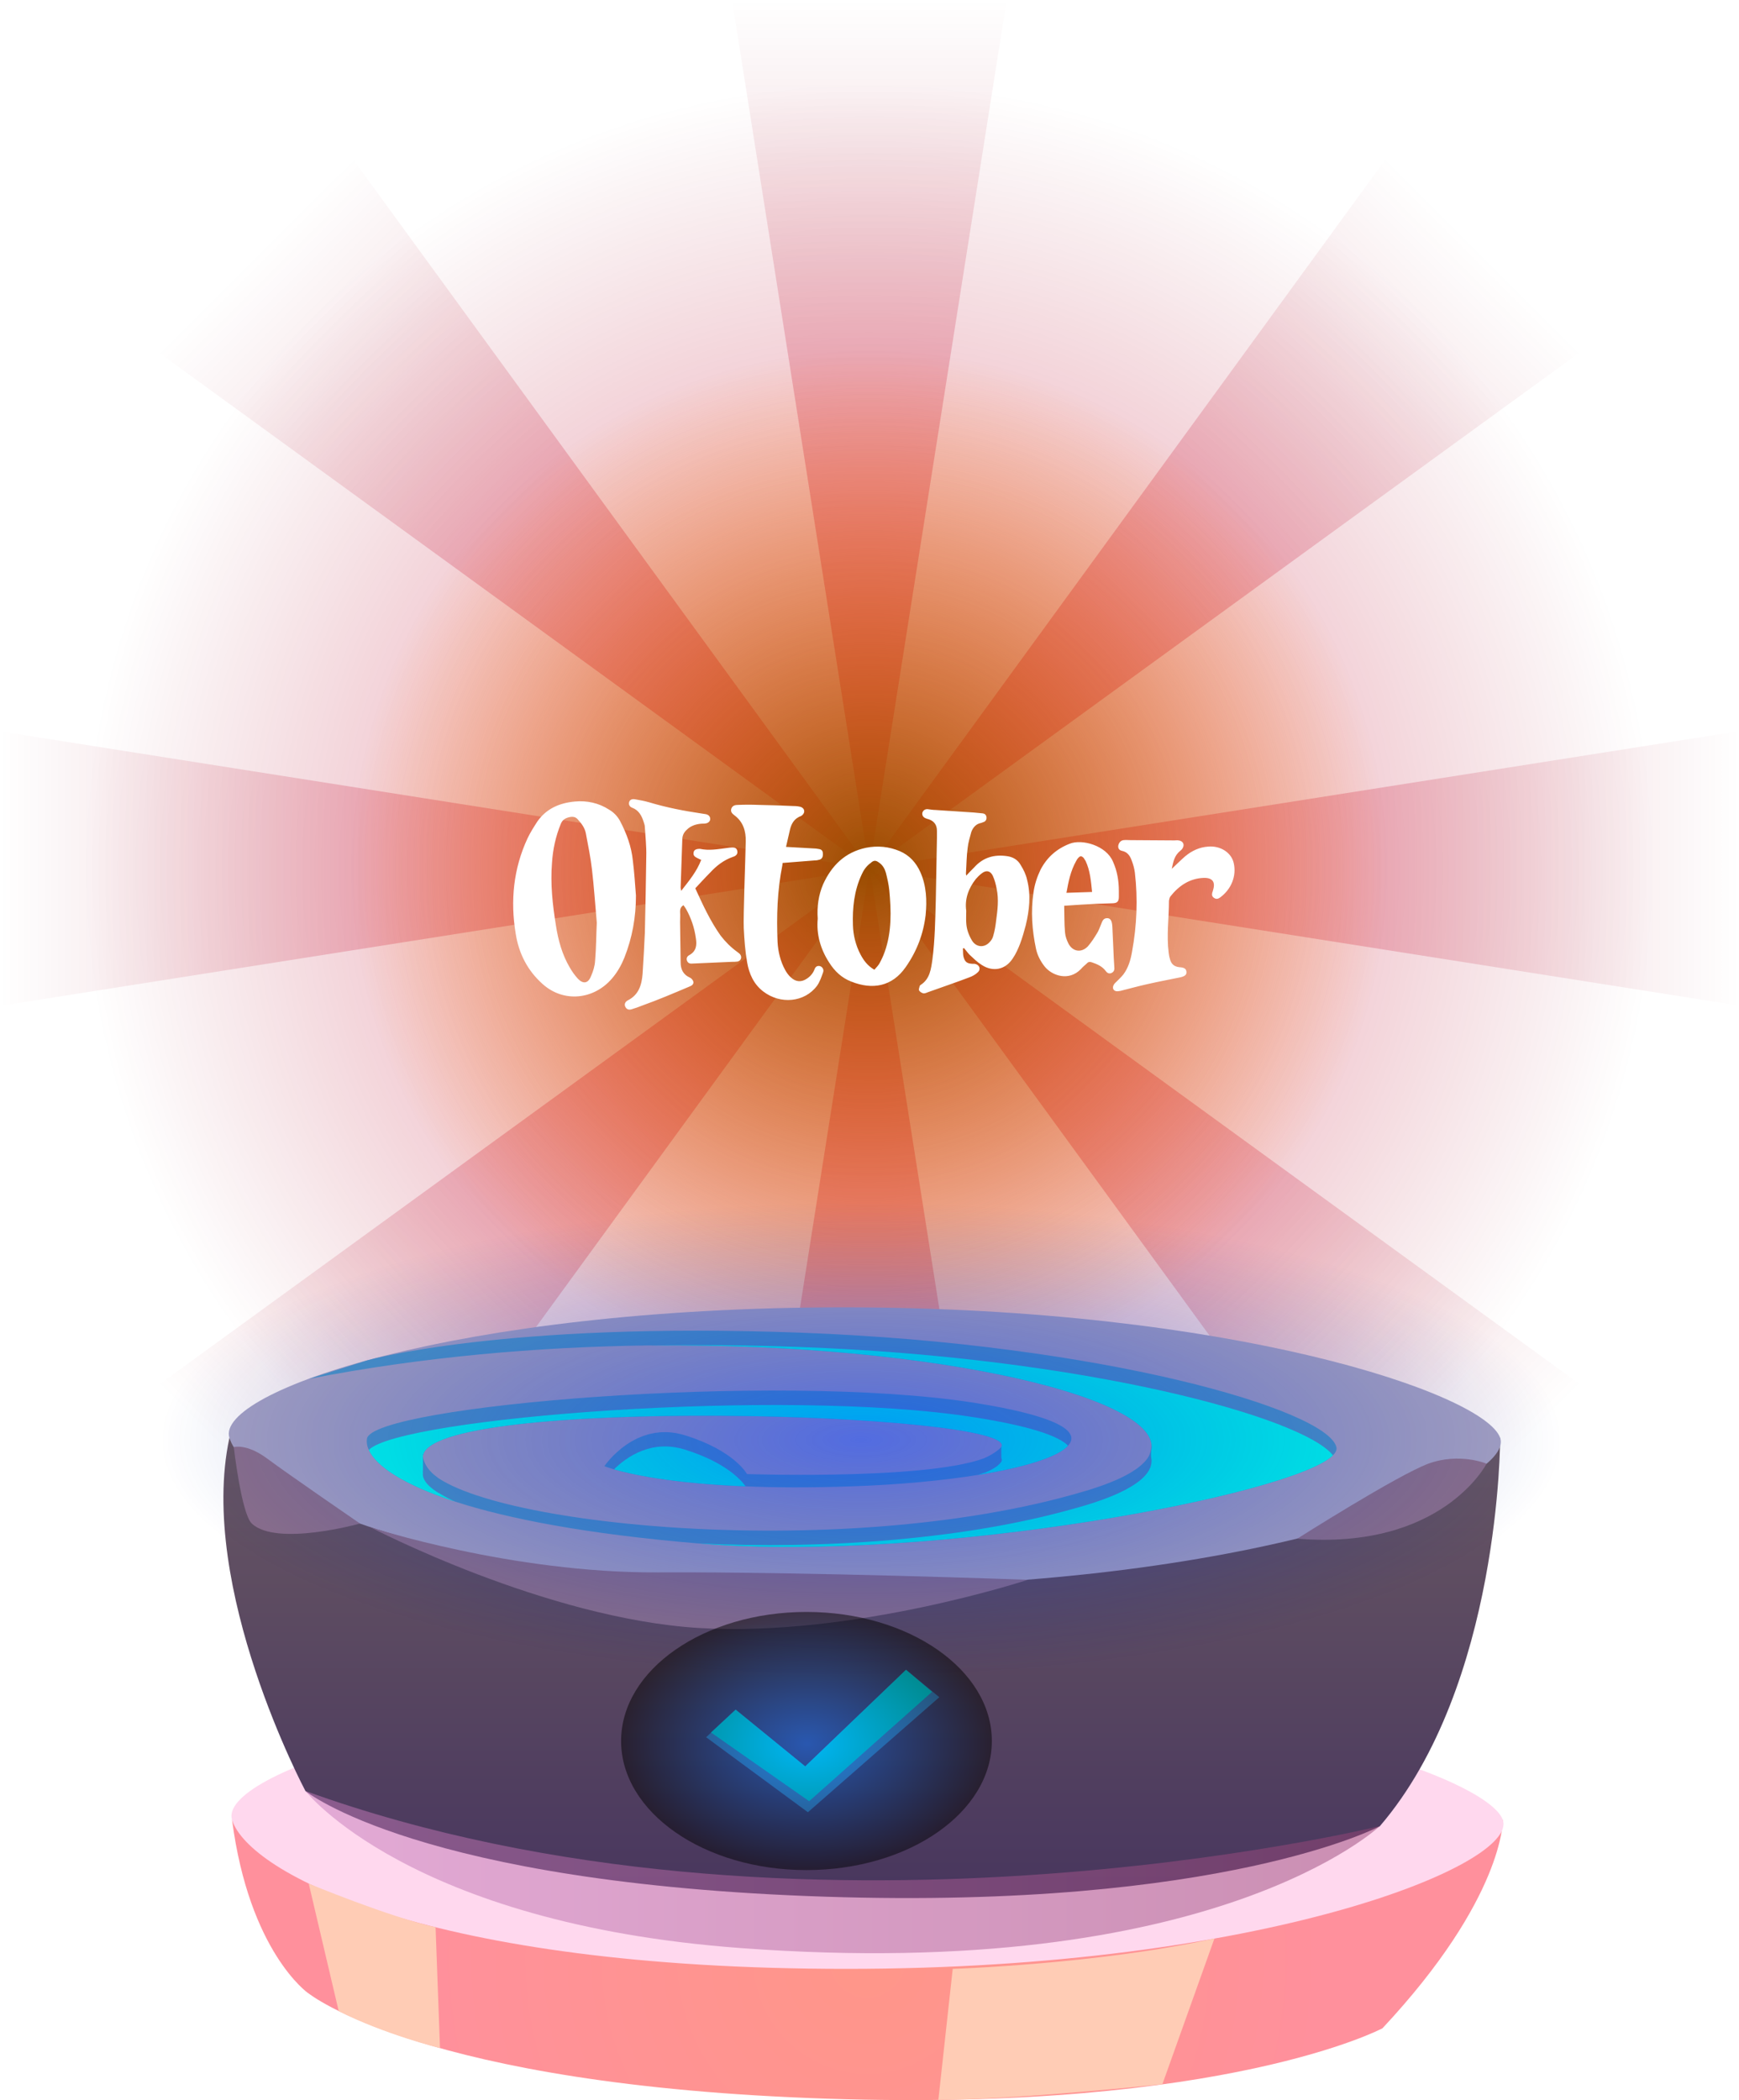 <svg width="395" height="477" viewBox="0 0 395 477" fill="none" xmlns="http://www.w3.org/2000/svg">
<g clip-path="url(#clip0_288_5107)">
<path style="mix-blend-mode:screen" opacity="0.5" d="M197.446 376.739C296.677 376.739 377.119 296.386 377.119 197.265C377.119 98.144 296.677 17.79 197.446 17.79C98.216 17.79 17.774 98.144 17.774 197.265C17.774 296.386 98.216 376.739 197.446 376.739Z" fill="url(#paint0_radial_288_5107)"/>
<path style="mix-blend-mode:screen" opacity="0.5" fill-rule="evenodd" clip-rule="evenodd" d="M228.658 0H202.678H192.25H166.271L197.446 197.265L197.482 195.976V197.265L228.658 0Z" fill="url(#paint1_linear_288_5107)"/>
<path style="mix-blend-mode:screen" opacity="0.5" fill-rule="evenodd" clip-rule="evenodd" d="M79.874 35.759L61.527 54.121L54.11 61.495L35.763 79.858L197.446 197.336L196.55 196.405L197.482 197.264L79.874 35.759Z" fill="url(#paint2_linear_288_5107)"/>
<path style="mix-blend-mode:screen" opacity="0.5" fill-rule="evenodd" clip-rule="evenodd" d="M0 166.123V192.11V202.526V228.477L197.482 197.336L196.192 197.3L197.482 197.264L0 166.123Z" fill="url(#paint3_linear_288_5107)"/>
<path style="mix-blend-mode:screen" opacity="0.5" fill-rule="evenodd" clip-rule="evenodd" d="M35.798 314.743L54.181 333.105L61.563 340.515L79.946 358.842L197.554 197.336L196.622 198.231L197.482 197.265L35.798 314.743Z" fill="url(#paint4_linear_288_5107)"/>
<path style="mix-blend-mode:screen" opacity="0.5" fill-rule="evenodd" clip-rule="evenodd" d="M166.306 394.565H192.322H202.75H228.729L197.554 197.265L197.518 198.589L197.482 197.265L166.306 394.565Z" fill="url(#paint5_linear_288_5107)"/>
<path style="mix-blend-mode:screen" opacity="0.5" fill-rule="evenodd" clip-rule="evenodd" d="M315.09 358.806L333.473 340.443L340.89 333.07L359.238 314.707L197.554 197.229L198.45 198.159L197.482 197.265L315.09 358.806Z" fill="url(#paint6_linear_288_5107)"/>
<path style="mix-blend-mode:screen" opacity="0.5" fill-rule="evenodd" clip-rule="evenodd" d="M395 228.406V202.455V192.039V166.087L197.482 197.229L198.808 197.265H197.482L395 228.406Z" fill="url(#paint7_linear_288_5107)"/>
<path style="mix-blend-mode:screen" opacity="0.5" fill-rule="evenodd" clip-rule="evenodd" d="M359.202 79.786L340.819 61.459L333.437 54.05L315.054 35.723L197.446 197.229L198.378 196.334L197.482 197.265L359.202 79.786Z" fill="url(#paint8_linear_288_5107)"/>
<path d="M306.102 242.213C330.966 182.253 302.461 113.511 242.434 88.674C182.407 63.837 113.589 92.311 88.725 152.272C63.861 212.233 92.366 280.975 152.393 305.811C212.42 330.648 281.238 302.174 306.102 242.213Z" fill="url(#paint9_radial_288_5107)" style="mix-blend-mode:screen"/>
<path fill-rule="evenodd" clip-rule="evenodd" d="M69.984 452.731C69.984 452.731 56.618 443.389 52.712 413.393H341.356C341.356 413.393 341.715 431.076 314.015 460.714C314.015 460.714 278.396 479.649 188.165 476.714C95.749 473.707 70.02 452.731 70.02 452.731H69.984Z" fill="url(#paint10_radial_288_5107)"/>
<path fill-rule="evenodd" clip-rule="evenodd" d="M52.712 413.393C49.451 402.941 104.492 383.755 192.25 383.755C280.008 383.755 337.773 403.299 341.356 413.393C344.94 423.487 287.032 447.219 192.25 447.219C97.469 447.219 56.511 425.492 52.712 413.393Z" fill="#FFD8EE"/>
<path fill-rule="evenodd" clip-rule="evenodd" d="M69.375 406.807C69.375 406.807 44.793 360.667 52.103 326.627H340.747C340.747 326.627 340.89 382.789 313.406 414.825C313.406 414.825 277.786 433.76 187.556 430.825C95.14 427.818 69.411 406.843 69.411 406.843L69.375 406.807Z" fill="url(#paint11_linear_288_5107)"/>
<path fill-rule="evenodd" clip-rule="evenodd" d="M52.103 326.591C48.842 316.139 103.883 296.953 191.641 296.953C279.399 296.953 337.164 316.497 340.747 326.591C344.331 336.685 286.423 360.417 191.641 360.417C96.86 360.417 55.901 338.689 52.103 326.591Z" fill="#A4A0C2"/>
<path fill-rule="evenodd" clip-rule="evenodd" d="M303.551 328.703C303.695 329.275 303.408 329.92 302.763 330.564C293.697 339.584 212.353 354.904 159.462 350.645C159.104 350.609 158.781 350.573 158.459 350.573C133.339 348.461 115.422 344.989 103.417 341.088C91.556 337.222 85.429 332.998 83.78 329.347C83.35 328.452 83.243 327.593 83.35 326.806C84.425 319.325 176.017 311.593 221.133 318.609C240.017 321.58 245.607 325.123 242.597 328.381C240.304 330.958 232.671 333.32 222.029 335.038C213.93 336.327 204.04 337.258 193.433 337.616C184.08 337.938 176.089 337.902 169.352 337.616C152.439 336.936 143.301 334.859 139.467 333.75C137.962 333.32 137.281 333.034 137.281 333.034C137.281 333.034 144.304 322.51 155.592 326.018C166.88 329.526 169.675 334.824 169.675 334.824C169.675 334.824 215.829 336.399 225.863 330.135C226.579 329.705 227.117 329.24 227.439 328.703C232.277 320.792 96.394 316.855 96.036 330.958C96.036 331.602 96.179 332.211 96.573 332.819C103.883 345.956 190.279 355.477 246.467 338.689C255.283 336.076 259.977 333.177 261.231 330.206C266.463 318.036 213.321 304.935 147.78 305.615H146.92C122.23 305.937 95.856 308.192 70.163 313.204L83.35 309.016C83.35 309.016 114.024 300.174 182.002 302.716C250.015 305.257 301.437 320.148 303.551 328.703Z" fill="#4C95C7"/>
<path fill-rule="evenodd" clip-rule="evenodd" d="M169.352 337.616C152.439 336.935 143.301 334.859 139.467 333.75C142.369 330.886 148.031 326.913 155.592 329.275C164.873 332.175 168.421 336.255 169.352 337.616Z" fill="#00FFED"/>
<path fill-rule="evenodd" clip-rule="evenodd" d="M227.439 331.996C227.834 331.352 227.26 330.707 225.863 330.135C226.579 329.705 227.117 329.24 227.439 328.703C232.277 320.792 96.394 316.855 96.036 330.958C96.036 331.602 96.179 332.211 96.573 332.819C96.215 333.249 96.036 333.714 96.036 334.215C95.964 336.649 98.651 338.976 103.417 341.088C91.556 337.222 85.429 332.998 83.78 329.347C90.589 322.117 177.558 315.101 221.133 321.902C233.782 323.871 240.483 326.161 242.597 328.381C240.304 330.958 232.671 333.32 222.029 335.039C224.752 334.215 226.687 333.213 227.439 331.996Z" fill="#00FFED"/>
<path fill-rule="evenodd" clip-rule="evenodd" d="M302.763 330.564C293.697 339.584 212.353 354.904 159.462 350.645C159.104 350.609 158.781 350.573 158.459 350.573C186.875 351.933 220.022 349.857 246.467 341.947C258.508 338.331 262.879 334.251 261.231 330.206C266.463 318.036 213.321 304.935 147.78 305.615C157.921 305.436 169.316 305.508 182.002 305.973C246.396 308.371 295.883 321.866 302.763 330.564Z" fill="#00FFED"/>
<path style="mix-blend-mode:multiply" opacity="0.5" fill-rule="evenodd" clip-rule="evenodd" d="M69.375 406.807C69.375 406.807 92.811 436.91 168.277 442.494C275.887 450.476 313.406 414.789 313.406 414.789C313.406 414.789 181.178 447.219 69.375 406.807Z" fill="url(#paint12_linear_288_5107)"/>
<path fill-rule="evenodd" clip-rule="evenodd" d="M84.21 346.922C84.21 346.922 116.139 357.339 149.428 357.16C182.718 356.981 233.46 358.842 233.46 358.842C233.46 358.842 193.791 371.907 158.853 369.795C123.915 367.683 84.246 346.958 84.246 346.958L84.21 346.922Z" fill="#8B6F8B"/>
<path fill-rule="evenodd" clip-rule="evenodd" d="M294.664 349.499C294.664 349.499 317.419 335.074 324.443 332.461C331.502 329.884 337.665 332.461 337.665 332.461C337.665 332.461 327.596 352.184 294.664 349.499Z" fill="#8B6F8B"/>
<path fill-rule="evenodd" clip-rule="evenodd" d="M53.07 328.703C53.07 328.703 55.973 327.808 60.703 331.316C65.397 334.824 81.774 346.063 81.774 346.063C81.774 346.063 62.817 351.361 57.191 346.063C54.826 343.808 53.106 328.703 53.106 328.703H53.07Z" fill="#8B6F8B"/>
<g style="mix-blend-mode:soft-light">
<path fill-rule="evenodd" clip-rule="evenodd" d="M213.142 476.964L216.403 447.219C216.403 447.219 249.621 446.145 275.851 440.311L264.026 473.421C264.026 473.421 230.055 477 213.106 476.964H213.142Z" fill="#FFCCB5"/>
</g>
<g style="mix-blend-mode:soft-light">
<path fill-rule="evenodd" clip-rule="evenodd" d="M76.936 456.812L70.127 427.854C70.127 427.854 88.439 435.442 98.938 437.769L99.942 465.224C99.942 465.224 87.328 462.11 76.936 456.812Z" fill="#FFCCB5"/>
</g>
<path fill-rule="evenodd" clip-rule="evenodd" d="M227.439 328.703V331.996C227.439 331.996 225.325 334.036 223.39 334.573L222.745 331.638C222.745 331.638 226.114 330.206 227.404 328.703H227.439Z" fill="#4C95C7"/>
<path fill-rule="evenodd" clip-rule="evenodd" d="M261.554 328.452L261.303 333.249L257.397 337.365V334.143C257.397 334.143 261.374 332.604 261.518 328.452H261.554Z" fill="#4C95C7"/>
<path fill-rule="evenodd" clip-rule="evenodd" d="M96.071 334.824V330.099C96.071 330.099 95.57 332.748 99.296 335.575L99.727 339.155C99.727 339.155 96.036 337.222 96.036 334.824H96.071Z" fill="#4C95C7"/>
<path style="mix-blend-mode:screen" opacity="0.5" d="M195.726 380.533C284.092 380.533 355.726 356.382 355.726 326.591C355.726 296.799 284.092 272.648 195.726 272.648C107.361 272.648 35.727 296.799 35.727 326.591C35.727 356.382 107.361 380.533 195.726 380.533Z" fill="url(#paint13_radial_288_5107)"/>
<path fill-rule="evenodd" clip-rule="evenodd" d="M160.394 394.601L167.095 388.337L182.898 401.223L205.796 379.281L213.357 385.509L183.507 411.639L160.394 394.601Z" fill="#4C95C7"/>
<path fill-rule="evenodd" clip-rule="evenodd" d="M161.505 393.527L183.793 409.133L211.708 384.292L205.796 379.281L182.898 401.223L167.095 388.337L161.505 393.527Z" fill="#00FFED"/>
<path style="mix-blend-mode:screen" opacity="0.5" d="M183.184 424.776C206.438 424.776 225.289 411.651 225.289 395.46C225.289 379.269 206.438 366.144 183.184 366.144C159.93 366.144 141.079 379.269 141.079 395.46C141.079 411.651 159.93 424.776 183.184 424.776Z" fill="url(#paint14_radial_288_5107)"/>
<g filter="url(#filter0_d_288_5107)">
<path d="M143.748 191.502C144.068 194.126 144.26 196.814 144.452 199.438C144.452 204.302 143.62 208.974 141.828 213.518C141.124 215.246 140.228 216.846 139.012 218.254C134.916 223.054 128.068 223.822 123.268 219.534C119.812 216.462 117.828 212.558 117.124 208.014C115.908 200.59 116.612 193.358 119.812 186.446C120.452 185.102 121.22 183.886 122.052 182.606C124.1 179.662 127.108 178.382 130.564 178.062C133.316 177.806 136.004 178.382 138.372 179.918C139.46 180.558 140.292 181.454 140.868 182.542C142.34 185.358 143.428 188.302 143.748 191.502ZM135.172 214.222C135.428 211.214 135.428 208.142 135.556 205.582C135.172 201.23 134.916 197.39 134.468 193.55C134.148 190.734 133.572 187.982 133.06 185.23C132.804 184.014 132.1 183.054 131.268 182.158C130.82 181.582 130.18 181.454 129.476 181.582C128.516 181.774 127.748 182.158 127.364 183.182C126.212 185.998 125.572 188.942 125.38 192.014C124.996 196.75 125.508 201.486 126.276 206.222C126.788 209.55 127.684 212.814 129.412 215.758C129.924 216.654 130.564 217.55 131.268 218.318C132.42 219.534 133.572 219.406 134.212 217.806C134.724 216.654 135.108 215.438 135.172 214.222ZM168.04 212.686C168.616 213.326 168.36 214.222 167.528 214.414C167.08 214.478 166.632 214.478 166.184 214.478C163.304 214.606 160.36 214.734 157.416 214.862C156.84 214.926 156.328 214.862 156.072 214.286C155.816 213.71 156.072 213.198 156.584 212.942C158.184 212.046 158.312 210.638 158.056 209.102C157.736 206.734 156.968 204.494 155.816 202.446C155.624 202.126 155.432 201.87 155.24 201.614C154.6 201.998 154.472 202.51 154.472 203.086C154.536 203.854 154.472 204.686 154.472 205.454C154.536 208.462 154.536 211.534 154.6 214.606C154.6 216.078 155.112 217.358 156.712 218.062C157.032 218.19 157.416 218.638 157.48 218.958C157.608 219.47 157.224 219.854 156.712 220.046C154.92 220.814 153.064 221.582 151.208 222.35C149.48 223.054 147.688 223.758 145.896 224.398C145.128 224.718 144.36 224.974 143.528 225.23C142.952 225.422 142.376 225.358 142.056 224.718C141.736 224.142 141.992 223.566 142.568 223.246C145.128 221.966 145.768 219.662 145.96 217.166C146.152 214.094 146.344 210.958 146.472 207.886C146.6 202.126 146.728 196.302 146.792 190.542C146.856 188.302 146.6 186.062 146.472 183.886C146.472 183.502 146.344 183.118 146.216 182.734C145.768 181.326 145.128 180.046 143.592 179.47C143.08 179.278 142.76 178.83 142.888 178.254C143.016 177.678 143.528 177.422 144.232 177.55C145.32 177.742 146.408 177.934 147.496 178.254C151.336 179.406 155.24 180.174 159.144 180.75C159.528 180.814 159.912 180.878 160.36 180.942C160.936 181.07 161.32 181.454 161.32 182.03C161.32 182.542 160.872 182.99 160.168 183.054C159.784 183.118 159.464 183.054 159.08 183.118C157.928 183.246 156.84 183.63 156.008 184.462C155.368 185.038 155.048 185.678 154.984 186.51C154.856 190.222 154.728 193.934 154.6 197.646C154.6 197.774 154.664 197.966 154.728 198.35C156.52 196.046 158.248 193.998 159.272 191.31C158.888 191.182 158.632 190.99 158.312 190.862C157.8 190.606 157.416 190.286 157.544 189.646C157.608 189.07 158.12 188.814 158.888 188.814C158.888 188.814 158.952 188.814 159.016 188.814C161.064 189.262 163.048 188.878 165.096 188.622C165.544 188.558 165.928 188.494 166.376 188.494C166.952 188.494 167.336 188.686 167.464 189.262C167.592 189.838 167.336 190.222 166.888 190.478C166.696 190.542 166.568 190.606 166.376 190.67C164.392 191.374 162.728 192.654 161.32 194.19C160.168 195.342 159.016 196.622 157.928 197.774C159.656 201.55 161.32 205.198 163.688 208.526C164.776 209.934 165.992 211.15 167.4 212.174C167.656 212.366 167.848 212.494 168.04 212.686ZM186.218 215.438C186.73 215.566 187.178 216.142 186.986 216.782C186.602 217.87 186.218 219.022 185.578 219.918C182.762 223.694 177.258 224.206 173.354 221.198C171.178 219.534 170.154 217.166 169.706 214.606C169.258 212.046 169.066 209.422 168.938 206.798C168.81 204.11 169.322 190.99 169.386 187.15C169.45 184.782 168.81 182.67 166.826 181.198C166.314 180.814 165.866 180.366 166.122 179.662C166.378 178.958 167.018 178.83 167.658 178.83C169.194 178.766 170.794 178.766 172.33 178.83C174.954 178.894 177.642 178.958 180.266 179.086C180.842 179.086 181.354 179.15 181.866 179.278C182.762 179.598 182.954 180.494 182.25 181.134C182.122 181.262 181.994 181.326 181.866 181.39C180.458 181.902 179.754 183.054 179.434 184.462C179.114 185.742 178.858 187.086 178.538 188.366C180.842 188.494 183.082 188.622 185.386 188.75C185.642 188.814 185.898 188.814 186.154 188.878C186.73 189.006 186.922 189.39 186.922 190.03C186.922 190.606 186.73 191.054 186.218 191.246C185.834 191.374 185.45 191.438 185.066 191.438C182.634 191.63 180.202 191.822 177.77 192.014C177.77 192.142 177.706 192.334 177.706 192.526C176.554 198.286 176.362 204.11 176.618 209.998C176.746 212.174 177.258 214.35 178.346 216.334C178.666 216.91 179.114 217.55 179.626 217.998C180.778 219.086 182.058 219.15 183.338 218.254C184.106 217.742 184.682 217.038 185.002 216.206C185.194 215.63 185.578 215.31 186.218 215.438ZM209.034 194.062C210.442 197.198 210.57 200.526 210.25 203.854C209.738 208.142 208.266 212.046 205.706 215.694C202.634 220.11 198.154 220.878 193.354 218.958C191.178 218.126 189.578 216.59 188.362 214.67C186.314 211.534 185.418 208.142 185.738 204.686C185.546 201.87 185.93 199.31 186.954 196.878C188.874 192.654 191.882 189.582 196.746 188.558C199.37 188.046 201.93 188.302 204.362 189.326C206.602 190.286 208.074 191.95 209.034 194.062ZM200.97 212.174C202.57 207.63 202.442 202.894 201.994 198.222C201.866 196.878 201.546 195.534 201.226 194.254C200.97 193.358 200.522 192.526 199.69 191.95C198.922 191.374 198.474 191.374 197.77 192.014C196.81 192.718 196.17 193.614 195.722 194.638C193.994 198.35 193.61 202.254 193.738 206.158C193.802 208.462 194.378 210.766 195.466 212.814C196.17 214.158 197.066 215.374 198.602 216.27C199.05 215.758 199.562 215.246 199.818 214.734C200.266 213.902 200.65 213.07 200.97 212.174ZM233.299 195.854C234.195 199.31 233.811 202.766 232.979 206.222C232.595 207.63 232.211 209.038 231.699 210.382C231.251 211.534 230.739 212.686 230.035 213.71C228.371 216.27 225.555 216.846 222.995 215.182C221.971 214.542 221.139 213.71 220.243 212.878C219.795 212.43 219.411 211.854 218.963 211.342C218.899 211.406 218.771 211.406 218.707 211.47C218.771 212.046 218.707 212.686 218.835 213.262C219.155 214.478 219.603 214.862 220.883 214.926C221.075 214.926 221.267 214.926 221.395 214.926C222.483 215.118 222.867 216.142 222.099 216.846C221.587 217.358 220.883 217.742 220.179 217.998C217.171 219.15 214.099 220.174 211.091 221.262C210.643 221.39 210.259 221.646 209.811 221.646C209.427 221.582 208.979 221.326 208.787 221.006C208.595 220.75 208.851 220.302 208.915 219.918C208.979 219.854 209.043 219.79 209.107 219.726C211.219 218.382 211.475 216.142 211.795 213.902C212.371 209.422 212.435 204.814 212.563 200.27C212.627 195.598 212.755 190.99 212.819 186.318C212.819 185.806 212.819 185.23 212.819 184.718C212.819 183.438 212.243 182.542 210.963 182.094C210.707 182.03 210.451 181.966 210.195 181.838C209.747 181.646 209.427 181.262 209.491 180.686C209.619 180.11 210.067 179.79 210.643 179.79C211.283 179.854 211.859 179.982 212.499 179.982C215.379 180.174 218.323 180.366 221.203 180.558C221.907 180.622 222.547 180.686 223.187 180.75C223.763 180.814 224.083 181.198 224.083 181.774C224.083 182.222 223.827 182.606 223.379 182.734C223.187 182.798 223.059 182.862 222.867 182.926C221.715 183.118 221.011 183.95 220.627 184.974C220.307 186.19 219.923 187.342 219.795 188.622C219.539 190.478 219.539 192.398 219.411 194.318C219.411 194.446 219.411 194.638 219.475 194.894C220.115 194.19 220.691 193.614 221.267 193.038C223.315 190.734 225.875 190.03 228.819 190.478C230.099 190.67 231.187 191.31 231.827 192.462C232.467 193.486 233.043 194.638 233.299 195.854ZM226.259 205.134C226.579 202.766 226.899 200.334 226.387 197.902C226.195 196.878 225.939 195.854 225.491 194.894C224.915 193.742 223.955 193.614 222.995 194.382C222.483 194.766 222.035 195.214 221.651 195.662C219.987 197.774 219.091 200.206 219.475 202.894C219.475 203.854 219.411 204.686 219.475 205.582C219.539 206.99 219.987 208.27 220.691 209.486C221.587 211.15 223.507 211.406 224.787 209.998C225.171 209.614 225.491 209.102 225.619 208.526C225.939 207.438 226.131 206.286 226.259 205.134ZM252.795 191.694C253.755 193.806 254.139 196.046 254.139 198.414C254.139 198.862 254.139 199.31 254.139 199.694C254.139 200.718 253.819 201.102 252.859 201.166C251.579 201.23 250.299 201.23 248.955 201.294C246.651 201.422 244.283 201.55 241.723 201.742C241.787 203.854 241.723 205.838 241.915 207.822C241.979 208.654 242.299 209.55 242.683 210.318C243.643 212.174 245.627 212.494 247.099 210.958C247.931 209.998 248.635 208.91 249.275 207.822C249.595 207.31 249.787 206.67 250.043 206.094C250.363 205.39 250.491 204.494 251.579 204.558C252.283 204.622 252.603 205.198 252.667 206.606C252.795 208.91 252.859 211.278 252.987 213.646C253.051 214.35 253.051 215.054 253.115 215.758C253.179 216.334 252.987 216.782 252.411 217.038C251.835 217.23 251.451 216.974 251.131 216.526C250.363 215.502 249.211 214.99 248.059 214.606C247.547 214.414 247.163 214.478 246.843 214.862C246.395 215.246 245.883 215.694 245.499 216.142C242.747 218.958 238.971 217.614 237.307 215.566C236.347 214.35 235.643 213.006 235.323 211.534C234.427 207.31 234.107 203.022 234.747 198.734C235.003 196.878 235.579 195.15 236.347 193.55C237.819 190.734 239.995 188.814 242.939 187.662C245.755 186.51 251.259 188.046 252.795 191.694ZM242.235 198.798C244.219 198.734 246.075 198.67 248.059 198.606C247.803 196.11 247.611 193.742 246.587 191.566C246.459 191.31 246.267 191.118 246.139 190.862C245.691 190.414 245.371 190.35 244.923 190.862C244.731 191.054 244.539 191.374 244.411 191.63C243.195 193.806 242.683 196.238 242.235 198.798ZM280.24 192.078C280.88 194.958 279.728 197.966 277.104 199.886C276.656 200.206 276.208 200.27 275.76 199.95C275.248 199.63 275.248 199.182 275.376 198.67C275.44 198.542 275.504 198.414 275.504 198.286C276.144 196.366 275.44 195.342 273.392 195.406C270.192 195.534 267.76 197.198 265.84 199.63C265.648 199.886 265.584 200.27 265.52 200.59C265.52 204.558 264.944 208.462 265.456 212.43C265.52 212.878 265.584 213.326 265.712 213.71C265.968 214.862 266.608 215.566 267.888 215.694C269.04 215.758 269.424 216.078 269.488 216.718C269.552 217.358 269.232 217.742 268.08 217.998C265.648 218.51 263.152 218.958 260.656 219.534C258.608 219.982 256.56 220.558 254.512 221.07C254.128 221.134 253.744 221.198 253.488 221.134C252.656 220.942 252.592 220.046 253.232 219.342C253.872 218.702 254.576 218.062 255.152 217.358C256.304 215.822 256.816 214.03 257.136 212.174C258.224 206.222 258.48 200.206 257.776 194.19C257.648 193.23 257.392 192.334 257.072 191.502C256.688 190.414 256.112 189.518 254.832 189.262C254.256 189.134 253.936 188.75 254 188.11C254.128 187.406 254.576 186.894 255.216 186.83C255.728 186.766 256.24 186.83 256.816 186.83C260.08 186.83 263.408 186.894 266.736 186.894C267.056 186.894 267.376 186.83 267.696 186.894C268.784 187.022 269.168 187.918 268.528 188.814C268.4 189.006 268.208 189.134 268.08 189.262C266.8 190.286 266.48 191.694 266.16 193.358C267.376 192.206 268.272 191.31 269.232 190.478C270.704 189.262 272.432 188.43 274.416 188.302C277.168 188.046 279.728 189.646 280.24 192.078Z" fill="white"/>
</g>
</g>
<defs>
<filter id="filter0_d_288_5107" x="111.908" y="177.422" width="172.973" height="56" filterUnits="userSpaceOnUse" color-interpolation-filters="sRGB">
<feFlood flood-opacity="0" result="BackgroundImageFix"/>
<feColorMatrix in="SourceAlpha" type="matrix" values="0 0 0 0 0 0 0 0 0 0 0 0 0 0 0 0 0 0 127 0" result="hardAlpha"/>
<feOffset dy="4"/>
<feGaussianBlur stdDeviation="2"/>
<feComposite in2="hardAlpha" operator="out"/>
<feColorMatrix type="matrix" values="0 0 0 0 0 0 0 0 0 0 0 0 0 0 0 0 0 0 0.25 0"/>
<feBlend mode="normal" in2="BackgroundImageFix" result="effect1_dropShadow_288_5107"/>
<feBlend mode="normal" in="SourceGraphic" in2="effect1_dropShadow_288_5107" result="shape"/>
</filter>
<radialGradient id="paint0_radial_288_5107" cx="0" cy="0" r="1" gradientUnits="userSpaceOnUse" gradientTransform="translate(197.446 197.265) scale(179.673 179.475)">
<stop stop-color="#FF002F"/>
<stop offset="1" stop-color="#99001C" stop-opacity="0"/>
</radialGradient>
<linearGradient id="paint1_linear_288_5107" x1="197.482" y1="197.265" x2="197.482" y2="0" gradientUnits="userSpaceOnUse">
<stop stop-color="#FF002F"/>
<stop offset="1" stop-color="#99001C" stop-opacity="0"/>
</linearGradient>
<linearGradient id="paint2_linear_288_5107" x1="197.504" y1="197.32" x2="57.991" y2="57.654" gradientUnits="userSpaceOnUse">
<stop stop-color="#FF002F"/>
<stop offset="1" stop-color="#99001C" stop-opacity="0"/>
</linearGradient>
<linearGradient id="paint3_linear_288_5107" x1="197.482" y1="197.3" x2="0" y2="197.3" gradientUnits="userSpaceOnUse">
<stop stop-color="#FF002F"/>
<stop offset="1" stop-color="#99001C" stop-opacity="0"/>
</linearGradient>
<linearGradient id="paint4_linear_288_5107" x1="197.54" y1="197.295" x2="58.053" y2="336.935" gradientUnits="userSpaceOnUse">
<stop stop-color="#FF002F"/>
<stop offset="1" stop-color="#99001C" stop-opacity="0"/>
</linearGradient>
<linearGradient id="paint5_linear_288_5107" x1="197.518" y1="197.265" x2="197.518" y2="394.529" gradientUnits="userSpaceOnUse">
<stop stop-color="#FF002F"/>
<stop offset="1" stop-color="#99001C" stop-opacity="0"/>
</linearGradient>
<linearGradient id="paint6_linear_288_5107" x1="197.54" y1="197.233" x2="337.027" y2="336.874" gradientUnits="userSpaceOnUse">
<stop stop-color="#FF002F"/>
<stop offset="1" stop-color="#99001C" stop-opacity="0"/>
</linearGradient>
<linearGradient id="paint7_linear_288_5107" x1="197.518" y1="197.265" x2="395" y2="197.265" gradientUnits="userSpaceOnUse">
<stop stop-color="#FF002F"/>
<stop offset="1" stop-color="#99001C" stop-opacity="0"/>
</linearGradient>
<linearGradient id="paint8_linear_288_5107" x1="197.478" y1="197.233" x2="336.965" y2="57.593" gradientUnits="userSpaceOnUse">
<stop stop-color="#FF002F"/>
<stop offset="1" stop-color="#99001C" stop-opacity="0"/>
</linearGradient>
<radialGradient id="paint9_radial_288_5107" cx="0" cy="0" r="1" gradientUnits="userSpaceOnUse" gradientTransform="translate(197.433 197.247) scale(117.644 117.514)">
<stop stop-color="#994C00"/>
<stop offset="1" stop-color="#FF7E00" stop-opacity="0"/>
</radialGradient>
<radialGradient id="paint10_radial_288_5107" cx="0" cy="0" r="1" gradientUnits="userSpaceOnUse" gradientTransform="translate(197.016 445.179) scale(104.492 104.377)">
<stop stop-color="#FF9689"/>
<stop offset="0.99" stop-color="#FF909C"/>
</radialGradient>
<linearGradient id="paint11_linear_288_5107" x1="195.726" y1="431.076" x2="195.726" y2="326.591" gradientUnits="userSpaceOnUse">
<stop stop-color="#48365E"/>
<stop offset="1" stop-color="#685763"/>
</linearGradient>
<linearGradient id="paint12_linear_288_5107" x1="69.375" y1="425.241" x2="313.406" y2="425.241" gradientUnits="userSpaceOnUse">
<stop stop-color="#C77CBD"/>
<stop offset="1" stop-color="#974577"/>
</linearGradient>
<radialGradient id="paint13_radial_288_5107" cx="0" cy="0" r="1" gradientUnits="userSpaceOnUse" gradientTransform="translate(195.581 327.069) scale(159.925 54.056)">
<stop stop-color="#0038FF"/>
<stop offset="1" stop-color="#002299" stop-opacity="0"/>
</radialGradient>
<radialGradient id="paint14_radial_288_5107" cx="0" cy="0" r="1" gradientUnits="userSpaceOnUse" gradientTransform="translate(183.267 396.043) scale(42.141 29.378)">
<stop stop-color="#006FFF"/>
<stop offset="1"/>
</radialGradient>
<clipPath id="clip0_288_5107">
<rect width="395" height="477" fill="white"/>
</clipPath>
</defs>
</svg>

